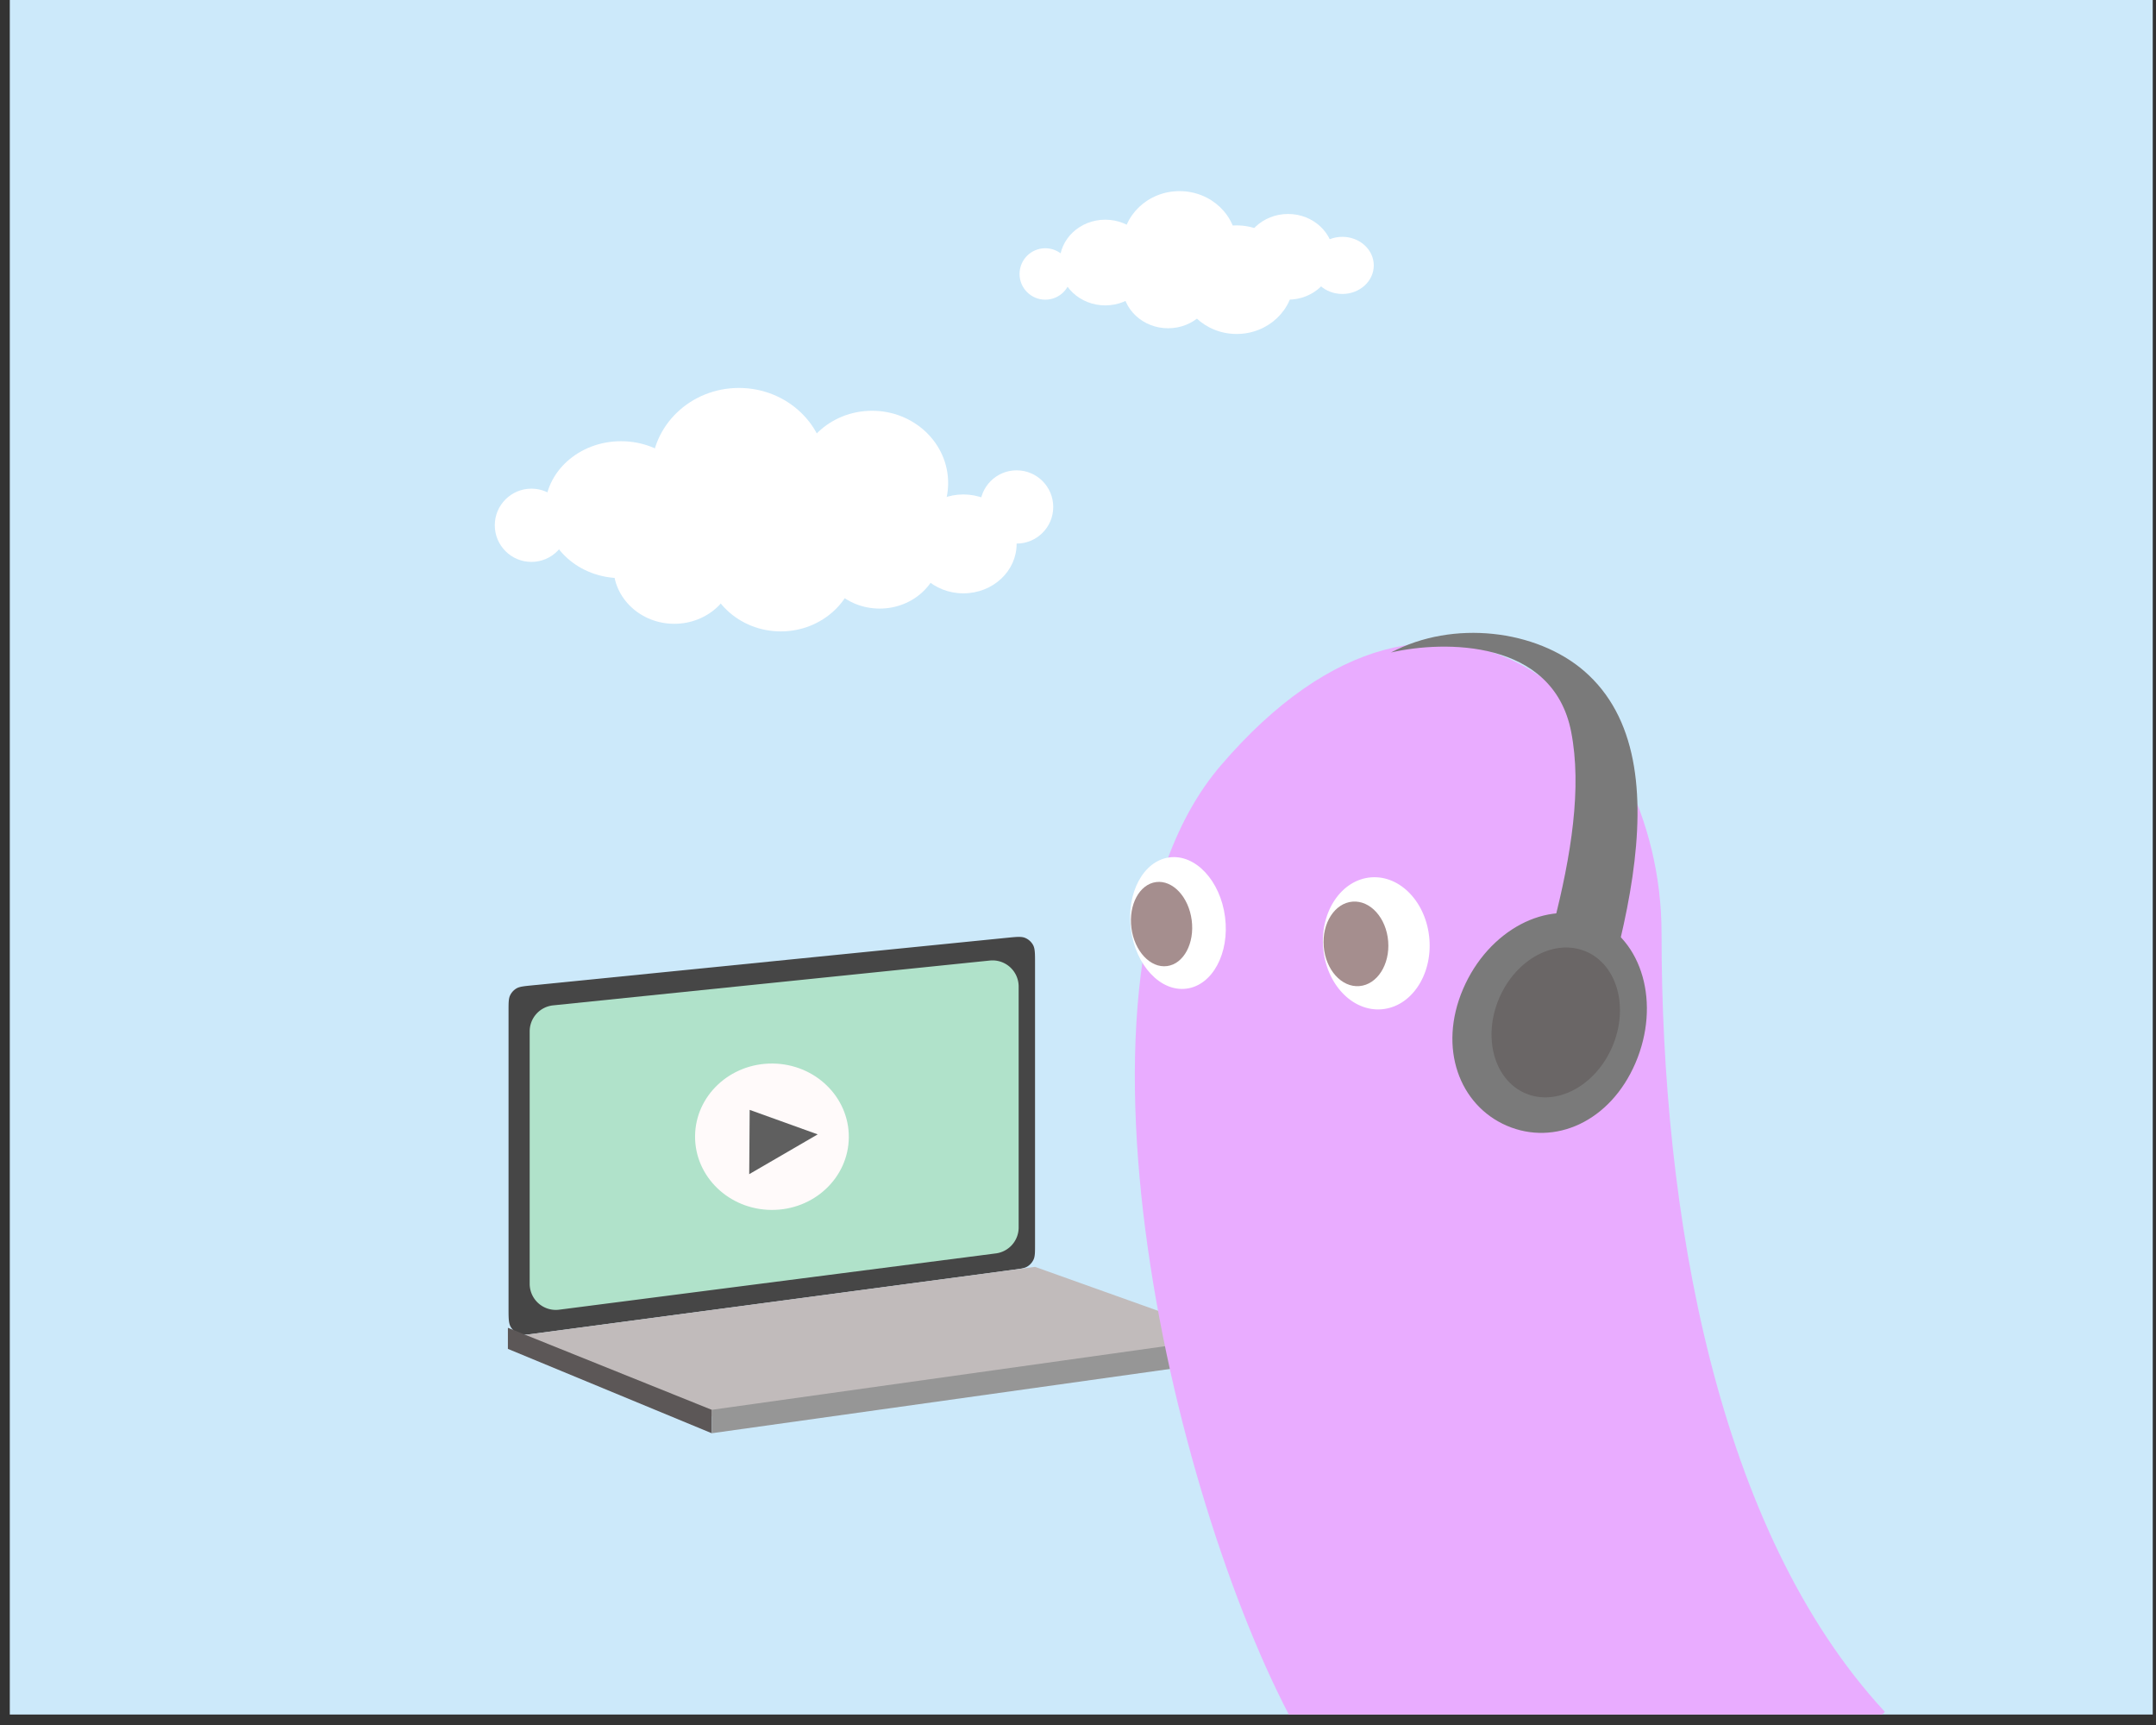 <svg width="165" height="132" viewBox="0 0 165 132" fill="none" xmlns="http://www.w3.org/2000/svg">
    <rect x="0" y="0" width="165" height="132" fill="#333333" stroke="none"/>
    <g clip-path="url(#uu9cg47pua)">
        <path fill="#CCE9FA" d="M.75 0h164v131.2H.75z"/>
        <path d="M38.919 77.364c0-.63 0-.944.118-1.193.104-.22.27-.404.478-.53.237-.141.55-.173 1.176-.236l36.357-3.642c.75-.075 1.125-.113 1.415.01.255.108.465.299.598.541.151.277.151.653.151 1.407v21.5c0 .61 0 .915-.112 1.16a1.23 1.23 0 0 1-.46.525c-.228.144-.53.184-1.135.265l-36.358 4.853c-.77.103-1.154.155-1.452.036a1.23 1.23 0 0 1-.619-.542c-.157-.28-.157-.668-.157-1.444v-22.71z" fill="#464646"/>
        <path d="m54.29 108.419-15.42-6.097 40.343-5.379 15.061 5.379-39.984 6.097z" fill="#C1BBBB"/>
        <path d="M40.537 78.922a2 2 0 0 1 1.796-1.99l33.42-3.43a2 2 0 0 1 2.205 1.99v18.437a2 2 0 0 1-1.745 1.984l-33.42 4.307a2 2 0 0 1-2.256-1.983V78.922z" fill="#B0E2CA"/>
        <ellipse cx="5.883" cy="5.601" rx="5.883" ry="5.601" transform="rotate(.421 -11043.284 7285.404) skewX(.019)" fill="snow"/>
        <path d="m57.338 89.848.035-4.918 5.206 1.874-5.24 3.044z" fill="#5F5F5F"/>
        <path d="M38.87 103.219v-1.614l15.6 6.276v1.793l-15.6-6.455z" fill="#5C5757"/>
        <path d="m54.47 107.881 39.625-5.559v1.793l-39.625 5.559v-1.793z" fill="#969696"/>
        <path d="M93.417 58.588c-13.61 15.908-3.311 57.635 6.105 74.251 24.809-2.21 42.602.752 44.728-1.846-12.888-13.931-17.091-38.1-17.091-59.572 0-17.45-16.729-32.718-33.742-12.833z" fill="#E9ACFF"/>
        <ellipse cx="105.327" cy="72.185" rx="4.079" ry="5.064" transform="rotate(-4.584 105.327 72.185)" fill="#fff"/>
        <ellipse cx="103.772" cy="72.226" rx="2.474" ry="3.242" transform="rotate(-4.584 103.772 72.226)" fill="#A58E8E"/>
        <ellipse cx="90.15" cy="70.631" rx="3.633" ry="5.064" transform="rotate(-7.41 90.15 70.631)" fill="#fff"/>
        <ellipse cx="88.895" cy="70.712" rx="2.326" ry="3.242" transform="rotate(-7.41 88.895 70.712)" fill="#A58E8E"/>
        <path d="M120.238 55.978c-1.391-7.067-9.706-6.986-13.786-6.048 4.783-2.532 11.133-1.73 14.771 1.406 8.158 7.034 2.25 23.351-1.548 34.886l-5.064-.843c2.251-8.535 7.315-20.82 5.627-29.4z" fill="#7A7A7A"/>
        <path d="M125.166 81.337c-1.933 4.512-6.192 6.37-9.836 4.81-3.644-1.562-5.294-5.952-3.361-10.464 1.934-4.512 6.455-6.904 10.099-5.342 3.644 1.561 5.031 6.485 3.098 10.996z" fill="#7A7A7A"/>
        <ellipse cx="119.062" cy="78.238" rx="4.71" ry="5.901" transform="rotate(23.193 119.062 78.238)" fill="#6A6666"/>
        <ellipse cx="56.552" cy="36.09" rx="6.696" ry="6.404" fill="#fff"/>
        <circle cx="40.669" cy="40.195" r="2.803" fill="#fff"/>
        <circle cx="77.802" cy="38.793" r="2.803" fill="#fff"/>
        <ellipse cx="51.603" cy="43.367" rx="4.658" ry="4.367" fill="#fff"/>
        <ellipse cx="59.754" cy="42.785" rx="5.822" ry="5.531" fill="#fff"/>
        <ellipse cx="67.323" cy="42.203" rx="4.658" ry="4.367" fill="#fff"/>
        <ellipse cx="47.527" cy="39.002" rx="5.822" ry="5.24" fill="#fff"/>
        <ellipse cx="73.727" cy="41.62" rx="4.076" ry="3.784" fill="#fff"/>
        <ellipse cx="66.74" cy="36.963" rx="5.822" ry="5.531" fill="#fff"/>
        <ellipse cx="90.27" cy="18.779" rx="4.372" ry="4.154" fill="#fff"/>
        <circle cx="79.995" cy="20.964" fill="#fff" r="1.968"/>
        <ellipse cx="89.395" cy="21.84" rx="3.498" ry="3.279" fill="#fff"/>
        <ellipse cx="94.642" cy="21.402" rx="4.372" ry="4.154" fill="#fff"/>
        <ellipse cx="98.577" cy="19.652" rx="3.498" ry="3.279" fill="#fff"/>
        <ellipse cx="84.586" cy="20.09" rx="3.498" ry="3.279" fill="#fff"/>
        <ellipse cx="102.731" cy="20.309" rx="2.405" ry="2.186" fill="#fff"/>
    </g>
    <defs>
        <clipPath id="uu9cg47pua">
            <path fill="#fff" transform="translate(.75)" d="M0 0h164v131.2H0z"/>
        </clipPath>
    </defs>
</svg>
